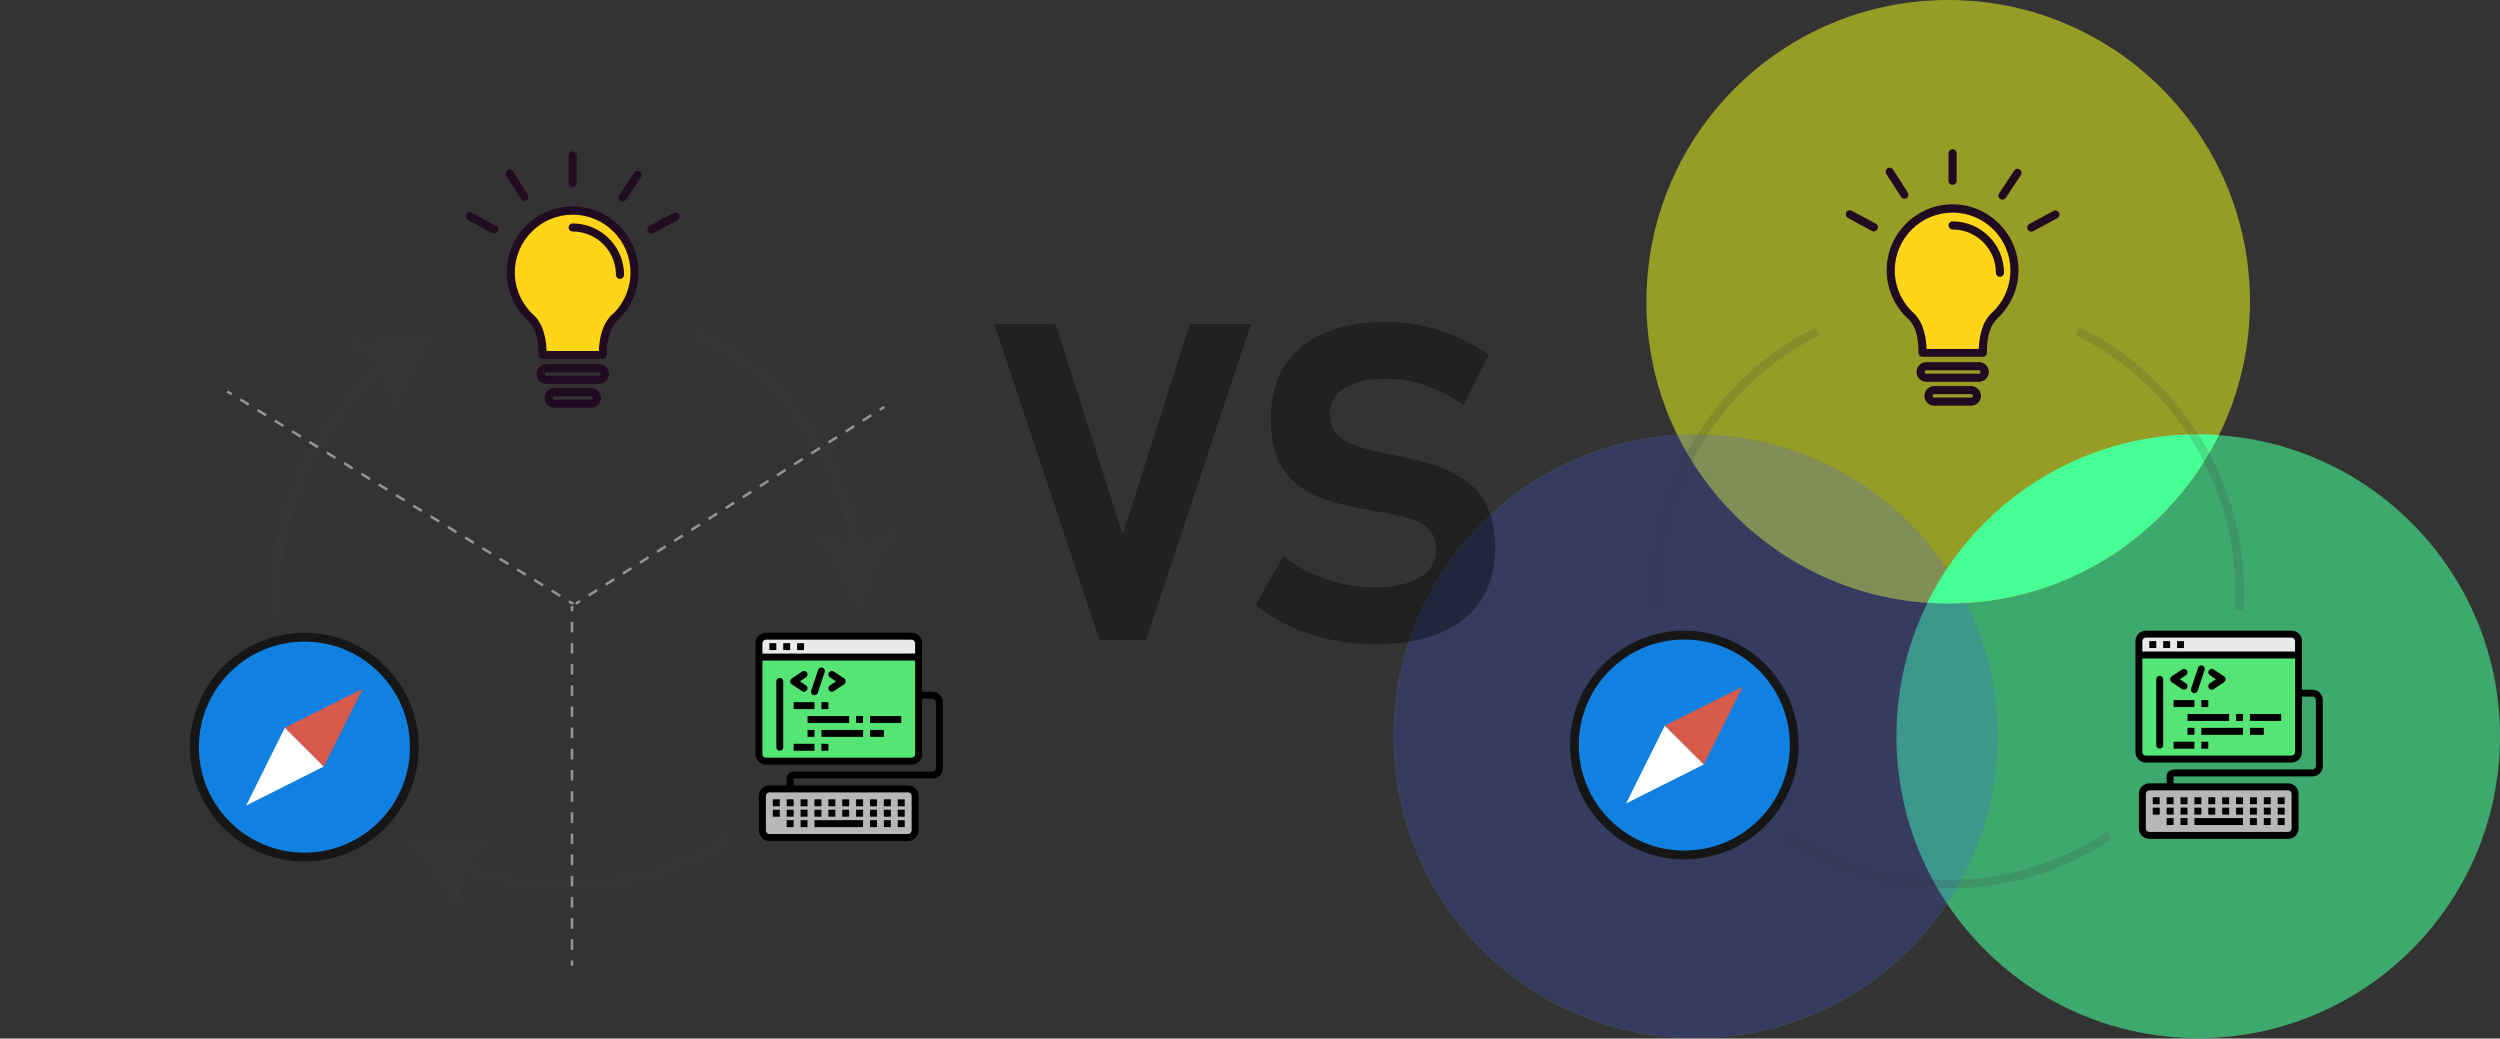 <?xml version="1.0" encoding="utf-8"?>
<!-- Generator: Adobe Illustrator 23.1.0, SVG Export Plug-In . SVG Version: 6.00 Build 0)  -->
<svg version="1.1" id="Ebene_1" xmlns="http://www.w3.org/2000/svg" xmlns:xlink="http://www.w3.org/1999/xlink" x="0px" y="0px"
	 width="2899.5px" height="1204.5px" viewBox="0 0 2899.5 1204.5" style="enable-background:new 0 0 2899.5 1204.5;"
	 xml:space="preserve">
<rect x="0" y="0" width="2899.5" height="1204.5" fill="#333333" stroke="none"/>
<style type="text/css">
	.st0{opacity:0.54;fill:#E9F91C;}
	.st1{opacity:0.58;fill:#48FF96;}
	.st2{opacity:0.22;fill:#3E5FFF;stroke:#727272;stroke-miterlimit:10;}
	.st3{fill:#48FF96;}
	.st4{fill:#FFD517;}
	.st5{fill:#210B20;}
	.st6{opacity:0.17;fill:none;stroke:#353535;stroke-width:10;stroke-miterlimit:10;}
	.st7{fill:#EAEAEA;}
	.st8{fill:#55E574;}
	.st9{fill:#B7B7B7;}
	.st10{fill:#1081E0;stroke:#161616;stroke-width:10.231;stroke-miterlimit:10;}
	.st11{fill:#FFFFFF;}
	.st12{fill:#D75A4A;}
	.st13{fill:none;stroke:#353535;stroke-width:11;stroke-miterlimit:10;}
	.st14{fill:#353535;}
	.st15{opacity:0.36;}
	.st16{fill:none;stroke:#939393;stroke-width:3;stroke-miterlimit:10;}
	.st17{fill:none;stroke:#939393;stroke-width:3;stroke-miterlimit:10;stroke-dasharray:11.773,11.773;}
	.st18{fill:none;stroke:#939393;stroke-width:3;stroke-miterlimit:10;stroke-dasharray:11.784,11.784;}
	.st19{fill:none;stroke:#939393;stroke-width:3;stroke-miterlimit:10;stroke-dasharray:12.277,12.277;}
</style>
<circle class="st0" cx="2259.5" cy="350" r="350"/>
<circle class="st1" cx="2549.5" cy="854" r="350"/>
<circle class="st2" cx="1966.5" cy="854" r="350"/>
<path class="st3" d="M2235.32,698.96c7.92,0.54,15.92,0.82,23.98,0.82c137.72,0,256.85-79.54,313.98-195.19
	c-7.92-0.54-15.92-0.82-23.98-0.82C2411.58,503.78,2292.45,583.32,2235.32,698.96z"/>
<path class="st4" d="M2312.11,367.58c-13.85,13.85-12.12,41.81-12.12,41.81h-70.26c0,0,1.48-27.96-12.12-41.81
	c-15.09-13.36-24.74-32.66-24.74-54.18c0-39.58,32.16-71.75,71.75-71.75s71.75,32.16,71.75,71.75
	C2336.36,334.92,2326.95,354.22,2312.11,367.58L2312.11,367.58z"/>
<g>
	<path class="st5" d="M2315.82,370.05c16.08-14.6,25.23-35.13,25.23-56.65c0-42.06-34.39-76.45-76.45-76.45
		s-76.45,34.39-76.45,76.45c0,22.02,9.65,43.05,25.98,57.4c12.12,12.12,10.89,37.85,10.89,38.1c0,1.24,0.49,2.47,1.24,3.46
		c0.99,0.99,2.23,1.48,3.46,1.48h70.01c1.24,0,2.47-0.49,3.46-1.48c0.99-0.99,1.24-2.23,1.24-3.46c0-0.25-1.24-25.98,10.89-38.1
		C2315.57,370.55,2315.82,370.3,2315.82,370.05z M2308.89,363.87c-0.49,0.25-0.74,0.74-0.99,1.24
		c-10.89,11.63-12.62,30.68-12.86,39.58h-60.61c-0.25-9.15-2.23-28.95-13.85-40.57c-14.6-12.86-23.01-31.17-23.01-50.47
		c0-37.11,30.18-67.05,67.05-67.05c37.11,0,67.05,30.18,67.05,67.05C2331.66,332.69,2323.49,351.25,2308.89,363.87z"/>
	<path class="st5" d="M2264.61,256.74c-2.47,0-4.7,1.98-4.7,4.7c0,2.47,1.98,4.7,4.7,4.7c27.71,0,50.22,22.51,50.22,50.22
		c0,2.47,1.98,4.7,4.7,4.7c2.47,0,4.7-1.98,4.7-4.7C2324.23,283.46,2297.51,256.74,2264.61,256.74z"/>
	<path class="st5" d="M2306.67,431.41c0-6.43-5.2-11.38-11.38-11.38h-61.11c-6.43,0-11.38,5.2-11.38,11.38
		c0,6.43,5.2,11.38,11.38,11.38h60.86C2301.47,442.79,2306.67,437.84,2306.67,431.41z M2295.04,433.39h-60.86
		c-1.24,0-1.98-0.99-1.98-1.98c0-1.24,0.99-1.98,1.98-1.98h60.86c1.24,0,1.98,0.99,1.98,1.98
		C2297.27,432.64,2296.28,433.39,2295.04,433.39z"/>
	<path class="st5" d="M2286.13,447.73h-42.8c-6.43,0-11.38,5.2-11.38,11.38c0,6.43,5.2,11.38,11.38,11.38h42.8
		c6.43,0,11.38-5.2,11.38-11.38S2292.32,447.73,2286.13,447.73z M2286.13,461.09h-42.8c-1.24,0-1.98-0.99-1.98-1.98
		c0-1.24,0.99-1.98,1.98-1.98h42.8c1.24,0,1.98,0.99,1.98,1.98C2288.11,460.35,2287.37,461.09,2286.13,461.09z"/>
	<path class="st5" d="M2269.31,209.49v-31.67c0-2.47-1.98-4.7-4.7-4.7c-2.47,0-4.7,1.98-4.7,4.7v31.91c0,2.47,1.98,4.7,4.7,4.7
		C2267.33,214.19,2269.31,212.21,2269.31,209.49z"/>
	<path class="st5" d="M2342.54,196.62c-2.23-1.48-4.95-0.74-6.43,1.24l-17.57,26.47c-1.48,2.23-0.74,4.95,1.24,6.43
		c0.74,0.49,1.73,0.74,2.47,0.74c1.48,0,2.97-0.74,3.96-1.98l17.57-26.47C2345.26,201.08,2344.52,198.11,2342.54,196.62z"/>
	<path class="st5" d="M2208.7,230.52c0.74,0,1.73-0.25,2.47-0.74c2.23-1.48,2.72-4.21,1.48-6.43l-17.07-26.72
		c-1.48-2.23-4.21-2.72-6.43-1.48c-2.23,1.48-2.72,4.21-1.48,6.43l17.07,26.72C2205.73,229.78,2207.21,230.52,2208.7,230.52z"/>
	<path class="st5" d="M2143.14,252.78l27.96,15.09c0.74,0.49,1.48,0.49,2.23,0.49c1.73,0,3.22-0.99,4.21-2.47
		c1.24-2.23,0.49-5.2-1.98-6.43l-27.96-15.09c-2.23-1.24-5.2-0.49-6.43,1.98C2140.17,248.83,2140.91,251.55,2143.14,252.78z"/>
	<path class="st5" d="M2355.9,268.62c0.74,0,1.48-0.25,2.23-0.49l27.96-15.09c2.23-1.24,3.22-3.96,1.98-6.43
		c-1.24-2.23-3.96-3.22-6.43-1.98l-27.96,15.09c-2.23,1.24-3.22,3.96-1.98,6.43C2352.44,267.63,2354.17,268.62,2355.9,268.62z"/>
</g>
<path class="st6" d="M2071.73,968.89c53.65,35.75,118.09,56.59,187.41,56.59s133.75-20.84,187.41-56.59"/>
<path class="st6" d="M2107.75,384.32c-32.67,16.37-62.33,37.87-87.91,63.45c-61.24,61.24-99.12,145.84-99.12,239.29
	c0,6.61,0.2,13.17,0.57,19.69"/>
<path class="st6" d="M2596.98,706.75c0.37-6.52,0.57-13.08,0.57-19.69c0-93.45-37.88-178.05-99.12-239.29
	c-25.78-25.78-55.69-47.41-88.66-63.83"/>
<g id="Programing-2">
	<path class="st7" d="M2657.78,735.5h-169.04c-4.45,0-8.05,3.6-8.05,8.05v16.1h185.14v-16.1
		C2665.83,739.1,2662.22,735.5,2657.78,735.5z"/>
	<path class="st8" d="M2480.69,759.65v112.69c0,4.45,3.6,8.05,8.05,8.05h169.04c4.45,0,8.05-3.6,8.05-8.05V759.65H2480.69z"/>
	<path class="st9" d="M2653.75,912.59h-160.99c-4.45,0-8.05,3.6-8.05,8.05v40.25c0,4.45,3.6,8.05,8.05,8.05h160.99
		c4.45,0,8.05-3.6,8.05-8.05v-40.25C2661.8,916.19,2658.2,912.59,2653.75,912.59z"/>
	<path d="M2496.79,924.66h8.05v8.05h-8.05V924.66z"/>
	<path d="M2512.89,924.66h8.05v8.05h-8.05V924.66z"/>
	<path d="M2528.99,924.66h8.05v8.05h-8.05V924.66z"/>
	<path d="M2545.08,924.66h8.05v8.05h-8.05V924.66z"/>
	<path d="M2561.18,924.66h8.05v8.05h-8.05V924.66z"/>
	<path d="M2577.28,924.66h8.05v8.05h-8.05V924.66z"/>
	<path d="M2593.38,924.66h8.05v8.05h-8.05V924.66z"/>
	<path d="M2609.48,924.66h8.05v8.05h-8.05V924.66z"/>
	<path d="M2625.58,924.66h8.05v8.05h-8.05V924.66z"/>
	<path d="M2641.68,924.66h8.05v8.05h-8.05V924.66z"/>
	<path d="M2496.79,936.73h8.05v8.05h-8.05V936.73z"/>
	<path d="M2512.89,936.73h8.05v8.05h-8.05V936.73z"/>
	<path d="M2528.99,936.73h8.05v8.05h-8.05V936.73z"/>
	<path d="M2545.08,936.73h8.05v8.05h-8.05V936.73z"/>
	<path d="M2561.18,936.73h8.05v8.05h-8.05V936.73z"/>
	<path d="M2577.28,936.73h8.05v8.05h-8.05V936.73z"/>
	<path d="M2593.38,936.73h8.05v8.05h-8.05V936.73z"/>
	<path d="M2609.48,936.73h8.05v8.05h-8.05V936.73z"/>
	<path d="M2625.58,936.73h8.05v8.05h-8.05V936.73z"/>
	<path d="M2641.68,936.73h8.05v8.05h-8.05V936.73z"/>
	<path d="M2512.89,948.81h8.05v8.05h-8.05V948.81z"/>
	<path d="M2528.99,948.81h8.05v8.05h-8.05V948.81z"/>
	<path d="M2545.08,948.81h56.35v8.05h-56.35V948.81z"/>
	<path d="M2609.48,948.81h8.05v8.05h-8.05V948.81z"/>
	<path d="M2625.58,948.81h8.05v8.05h-8.05V948.81z"/>
	<path d="M2641.68,948.81h8.05v8.05h-8.05V948.81z"/>
	<path d="M2492.76,743.55h8.05v8.05h-8.05V743.55z"/>
	<path d="M2508.86,743.55h8.05v8.05h-8.05V743.55z"/>
	<path d="M2524.96,743.55h8.05v8.05h-8.05V743.55z"/>
	<path d="M2504.84,783.79c-2.22,0-4.02,1.8-4.02,4.02v76.47c0,2.22,1.8,4.02,4.02,4.02s4.02-1.8,4.02-4.02v-76.47
		C2508.86,785.6,2507.06,783.79,2504.84,783.79z"/>
	<path d="M2533.01,799.89c2.22,0,4.03-1.8,4.03-4.02c0-1.35-0.67-2.61-1.79-3.35l-7.07-4.7l7.05-4.7c1.85-1.23,2.35-3.73,1.11-5.58
		c-1.23-1.85-3.73-2.35-5.58-1.11l-12.07,8.05c-1.85,1.23-2.35,3.73-1.12,5.58c0.29,0.44,0.67,0.82,1.12,1.12l12.07,8.05
		C2531.43,799.66,2532.21,799.9,2533.01,799.89L2533.01,799.89z"/>
	<path d="M2561.86,798.1c1.23,1.85,3.73,2.35,5.58,1.12c0,0,0,0,0,0l12.07-8.05c1.85-1.23,2.35-3.73,1.12-5.58
		c-0.29-0.44-0.67-0.82-1.12-1.12l-12.07-8.05c-1.85-1.23-4.35-0.73-5.58,1.11c-1.23,1.85-0.73,4.35,1.11,5.58l7.06,4.7l-7.05,4.7
		C2561.13,793.75,2560.63,796.25,2561.86,798.1C2561.86,798.1,2561.86,798.1,2561.86,798.1L2561.86,798.1z"/>
	<path d="M2543.81,803.71c2.11,0.7,4.39-0.44,5.09-2.55l8.05-24.15c0.7-2.11-0.44-4.39-2.55-5.1s-4.39,0.44-5.1,2.55l0,0
		l-8.05,24.15C2540.55,800.73,2541.69,803.01,2543.81,803.71C2543.81,803.71,2543.81,803.71,2543.81,803.71z"/>
	<path d="M2520.94,811.97h24.15v8.05h-24.15V811.97z"/>
	<path d="M2553.13,811.97h8.05v8.05h-8.05V811.97z"/>
	<path d="M2537.03,828.07h48.3v8.05h-48.3V828.07z"/>
	<path d="M2609.48,828.07h36.22v8.05h-36.22V828.07z"/>
	<path d="M2537.03,844.16h8.05v8.05h-8.05V844.16z"/>
	<path d="M2553.13,844.16h48.3v8.05h-48.3V844.16z"/>
	<path d="M2609.48,844.16h16.1v8.05h-16.1V844.16z"/>
	<path d="M2520.94,860.26h24.15v8.05h-24.15V860.26z"/>
	<path d="M2553.13,860.26h8.05v8.05h-8.05V860.26z"/>
	<path d="M2593.38,828.07h8.05v8.05h-8.05V828.07z"/>
	<path d="M2681.93,799.89h-12.07v-56.35c0-6.67-5.41-12.07-12.07-12.07h-169.04c-6.67,0-12.07,5.41-12.07,12.07v128.79
		c0,6.67,5.41,12.07,12.07,12.07h169.04c6.67,0,12.07-5.41,12.07-12.07v-64.4h12.07c2.22,0,4.02,1.8,4.02,4.02v76.47
		c0,2.22-1.8,4.02-4.02,4.02h-156.97c-3.48-0.48-7.02,0.35-9.94,2.31c-1.47,1.54-2.24,3.61-2.14,5.74v8.05h-20.12
		c-6.67,0-12.07,5.41-12.07,12.07v40.25c0,6.67,5.41,12.07,12.07,12.07h160.99c6.67,0,12.07-5.41,12.07-12.07v-40.25
		c0-6.67-5.41-12.07-12.07-12.07h-132.82v-8.05c0.76-0.09,160.99,0,160.99,0c6.67,0,12.07-5.41,12.07-12.07v-76.47
		C2694,805.3,2688.59,799.89,2681.93,799.89z M2488.74,739.52h169.04c2.22,0,4.02,1.8,4.02,4.02v12.07h-177.09v-12.07
		C2484.71,741.32,2486.51,739.52,2488.74,739.52z M2657.78,876.36h-169.04c-2.22,0-4.02-1.8-4.02-4.02V763.67h177.09v108.67
		C2661.8,874.56,2660,876.36,2657.78,876.36z M2657.78,920.64v40.25c0,2.22-1.8,4.02-4.02,4.02h-160.99c-2.22,0-4.02-1.8-4.02-4.02
		v-40.25c0-2.22,1.8-4.02,4.02-4.02h160.99C2655.98,916.61,2657.78,918.41,2657.78,920.64z"/>
</g>
<circle class="st10" cx="1953.5" cy="864.11" r="127.5"/>
<polygon class="st11" points="1885.97,931.82 1930.87,841.57 1976.04,886.57 "/>
<polygon class="st12" points="2021.12,796.5 1930.96,841.57 1976.04,886.65 "/>
<path class="st4" d="M711.66,369.98c-13.85,13.85-12.12,41.81-12.12,41.81h-70.26c0,0,1.48-27.96-12.12-41.81
	c-15.09-13.36-24.74-32.66-24.74-54.18c0-39.58,32.16-71.75,71.75-71.75c39.58,0,71.75,32.16,71.75,71.75
	C735.9,337.32,726.5,356.62,711.66,369.98L711.66,369.98z"/>
<g>
	<path class="st5" d="M715.37,372.45c16.08-14.6,25.23-35.13,25.23-56.65c0-42.06-34.39-76.45-76.45-76.45
		c-42.06,0-76.45,34.39-76.45,76.45c0,22.02,9.65,43.05,25.98,57.4c12.12,12.12,10.89,37.85,10.89,38.1c0,1.24,0.49,2.47,1.24,3.46
		c0.99,0.99,2.23,1.48,3.46,1.48h70.01c1.24,0,2.47-0.49,3.46-1.48c0.99-0.99,1.24-2.23,1.24-3.46c0-0.25-1.24-25.98,10.89-38.1
		C715.12,372.94,715.37,372.7,715.37,372.45z M708.44,366.27c-0.49,0.25-0.74,0.74-0.99,1.24c-10.89,11.63-12.62,30.68-12.86,39.58
		h-60.61c-0.25-9.15-2.23-28.95-13.85-40.57c-14.6-12.86-23.01-31.17-23.01-50.47c0-37.11,30.18-67.05,67.05-67.05
		c37.11,0,67.05,30.18,67.05,67.05C731.2,335.09,723.04,353.65,708.44,366.27z"/>
	<path class="st5" d="M664.16,259.14c-2.47,0-4.7,1.98-4.7,4.7c0,2.47,1.98,4.7,4.7,4.7c27.71,0,50.22,22.51,50.22,50.22
		c0,2.47,1.98,4.7,4.7,4.7c2.47,0,4.7-1.98,4.7-4.7C723.78,285.86,697.06,259.14,664.16,259.14z"/>
	<path class="st5" d="M706.22,433.81c0-6.43-5.2-11.38-11.38-11.38h-61.11c-6.43,0-11.38,5.2-11.38,11.38
		c0,6.43,5.2,11.38,11.38,11.38h60.86C701.02,445.19,706.22,440.24,706.22,433.81z M694.59,435.78h-60.86
		c-1.24,0-1.98-0.99-1.98-1.98c0-1.24,0.99-1.98,1.98-1.98h60.86c1.24,0,1.98,0.99,1.98,1.98
		C696.81,435.04,695.82,435.78,694.59,435.78z"/>
	<path class="st5" d="M685.68,450.13h-42.8c-6.43,0-11.38,5.2-11.38,11.38c0,6.43,5.2,11.38,11.38,11.38h42.8
		c6.43,0,11.38-5.2,11.38-11.38S691.87,450.13,685.68,450.13z M685.68,463.49h-42.8c-1.24,0-1.98-0.99-1.98-1.98
		c0-1.24,0.99-1.98,1.98-1.98h42.8c1.24,0,1.98,0.99,1.98,1.98C687.66,462.75,686.92,463.49,685.68,463.49z"/>
	<path class="st5" d="M668.86,211.89v-31.67c0-2.47-1.98-4.7-4.7-4.7c-2.47,0-4.7,1.98-4.7,4.7v31.91c0,2.47,1.98,4.7,4.7,4.7
		C666.88,216.59,668.86,214.61,668.86,211.89z"/>
	<path class="st5" d="M742.09,199.02c-2.23-1.48-4.95-0.74-6.43,1.24l-17.57,26.47c-1.48,2.23-0.74,4.95,1.24,6.43
		c0.74,0.49,1.73,0.74,2.47,0.74c1.48,0,2.97-0.74,3.96-1.98l17.57-26.47C744.81,203.48,744.07,200.51,742.09,199.02z"/>
	<path class="st5" d="M608.25,232.92c0.74,0,1.73-0.25,2.47-0.74c2.23-1.48,2.72-4.21,1.48-6.43l-17.07-26.72
		c-1.48-2.23-4.21-2.72-6.43-1.48c-2.23,1.48-2.72,4.21-1.48,6.43l17.07,26.72C605.28,232.17,606.76,232.92,608.25,232.92z"/>
	<path class="st5" d="M542.68,255.18l27.96,15.09c0.74,0.49,1.48,0.49,2.23,0.49c1.73,0,3.22-0.99,4.21-2.47
		c1.24-2.23,0.49-5.2-1.98-6.43l-27.96-15.09c-2.23-1.24-5.2-0.49-6.43,1.98C539.72,251.22,540.46,253.95,542.68,255.18z"/>
	<path class="st5" d="M755.45,271.02c0.74,0,1.48-0.25,2.23-0.49l27.96-15.09c2.23-1.24,3.22-3.96,1.98-6.43
		c-1.24-2.23-3.96-3.22-6.43-1.98l-27.96,15.09c-2.23,1.24-3.22,3.96-1.98,6.43C751.98,270.03,753.72,271.02,755.45,271.02z"/>
</g>
<g>
	<g>
		<path class="st13" d="M529.88,1002.5c39.7,16.36,83.2,25.38,128.8,25.38c69.31,0,133.75-20.84,187.41-56.59"/>
		<g>
			<path class="st14" d="M471.28,971.29c22.34,24.72,47.58,60.17,59.2,89.84l7.4-55.14l40.95-37.64
				C547.84,975.83,504.33,975.45,471.28,971.29z"/>
		</g>
	</g>
</g>
<g>
	<g>
		<path class="st13" d="M451.15,422.14c-11.17,8.68-21.77,18.04-31.76,28.03c-61.24,61.24-99.12,145.84-99.12,239.29
			c0,6.61,0.2,13.17,0.57,19.69"/>
		<g>
			<path class="st14" d="M507.3,386.72c-32.54,7.18-75.83,11.54-107.37,6.95l44.24,33.73l12.42,54.22
				C465.45,450.99,487.32,413.37,507.3,386.72z"/>
		</g>
	</g>
</g>
<g>
	<g>
		<path class="st13" d="M993.91,642.81c-10.31-74.79-45.06-141.77-95.93-192.64c-25.78-25.78-55.69-47.41-88.66-63.83"/>
		<g>
			<path class="st14" d="M996.53,709.15c10.06-31.76,27.93-71.44,47.69-96.45l-51.33,21.44l-53.16-16.36
				C961.81,640.76,983.44,678.51,996.53,709.15z"/>
		</g>
	</g>
</g>
<g id="Programing-2_1_">
	<path class="st7" d="M1057.33,737.9H888.29c-4.45,0-8.05,3.6-8.05,8.05v16.1h185.14v-16.1
		C1065.37,741.5,1061.77,737.9,1057.33,737.9z"/>
	<path class="st8" d="M880.24,762.04v112.69c0,4.45,3.6,8.05,8.05,8.05h169.04c4.45,0,8.05-3.6,8.05-8.05V762.04H880.24z"/>
	<path class="st9" d="M1053.3,914.98H892.31c-4.45,0-8.05,3.6-8.05,8.05v40.25c0,4.45,3.6,8.05,8.05,8.05h160.99
		c4.45,0,8.05-3.6,8.05-8.05v-40.25C1061.35,918.59,1057.75,914.98,1053.3,914.98z"/>
	<path d="M896.34,927.06h8.05v8.05h-8.05V927.06z"/>
	<path d="M912.43,927.06h8.05v8.05h-8.05V927.06z"/>
	<path d="M928.53,927.06h8.05v8.05h-8.05V927.06z"/>
	<path d="M944.63,927.06h8.05v8.05h-8.05V927.06z"/>
	<path d="M960.73,927.06h8.05v8.05h-8.05V927.06z"/>
	<path d="M976.83,927.06h8.05v8.05h-8.05V927.06z"/>
	<path d="M992.93,927.06h8.05v8.05h-8.05V927.06z"/>
	<path d="M1009.03,927.06h8.05v8.05h-8.05V927.06z"/>
	<path d="M1025.13,927.06h8.05v8.05h-8.05V927.06z"/>
	<path d="M1041.23,927.06h8.05v8.05h-8.05V927.06z"/>
	<path d="M896.34,939.13h8.05v8.05h-8.05V939.13z"/>
	<path d="M912.43,939.13h8.05v8.05h-8.05V939.13z"/>
	<path d="M928.53,939.13h8.05v8.05h-8.05V939.13z"/>
	<path d="M944.63,939.13h8.05v8.05h-8.05V939.13z"/>
	<path d="M960.73,939.13h8.05v8.05h-8.05V939.13z"/>
	<path d="M976.83,939.13h8.05v8.05h-8.05V939.13z"/>
	<path d="M992.93,939.13h8.05v8.05h-8.05V939.13z"/>
	<path d="M1009.03,939.13h8.05v8.05h-8.05V939.13z"/>
	<path d="M1025.13,939.13h8.05v8.05h-8.05V939.13z"/>
	<path d="M1041.23,939.13h8.05v8.05h-8.05V939.13z"/>
	<path d="M912.43,951.21h8.05v8.05h-8.05V951.21z"/>
	<path d="M928.53,951.21h8.05v8.05h-8.05V951.21z"/>
	<path d="M944.63,951.21h56.35v8.05h-56.35V951.21z"/>
	<path d="M1009.03,951.21h8.05v8.05h-8.05V951.21z"/>
	<path d="M1025.13,951.21h8.05v8.05h-8.05V951.21z"/>
	<path d="M1041.23,951.21h8.05v8.05h-8.05V951.21z"/>
	<path d="M892.31,745.94h8.05v8.05h-8.05V745.94z"/>
	<path d="M908.41,745.94h8.05v8.05h-8.05V745.94z"/>
	<path d="M924.51,745.94h8.05v8.05h-8.05V745.94z"/>
	<path d="M904.38,786.19c-2.22,0-4.02,1.8-4.02,4.02v76.47c0,2.22,1.8,4.02,4.02,4.02c2.22,0,4.02-1.8,4.02-4.02v-76.47
		C908.41,787.99,906.61,786.19,904.38,786.19z"/>
	<path d="M932.56,802.29c2.22,0,4.03-1.8,4.03-4.02c0-1.35-0.67-2.61-1.79-3.35l-7.07-4.7l7.05-4.7c1.85-1.23,2.35-3.73,1.11-5.58
		c-1.23-1.85-3.73-2.35-5.58-1.11l-12.07,8.05c-1.85,1.23-2.35,3.73-1.12,5.58c0.29,0.44,0.67,0.82,1.12,1.12l12.07,8.05
		C930.98,802.06,931.76,802.29,932.56,802.29L932.56,802.29z"/>
	<path d="M961.41,800.5c1.23,1.85,3.73,2.35,5.58,1.12c0,0,0,0,0,0l12.07-8.05c1.85-1.23,2.35-3.73,1.12-5.58
		c-0.29-0.44-0.67-0.82-1.12-1.12l-12.07-8.05c-1.85-1.23-4.35-0.73-5.58,1.11c-1.23,1.85-0.73,4.35,1.11,5.58l7.06,4.7l-7.05,4.7
		C960.68,796.15,960.18,798.64,961.41,800.5C961.41,800.5,961.41,800.5,961.41,800.5L961.41,800.5z"/>
	<path d="M943.36,806.11c2.11,0.7,4.39-0.44,5.09-2.55l8.05-24.15c0.7-2.11-0.44-4.39-2.55-5.1c-2.11-0.7-4.39,0.44-5.1,2.55l0,0
		l-8.05,24.15C940.1,803.13,941.24,805.41,943.36,806.11C943.35,806.11,943.36,806.11,943.36,806.11z"/>
	<path d="M920.48,814.37h24.15v8.05h-24.15V814.37z"/>
	<path d="M952.68,814.37h8.05v8.05h-8.05V814.37z"/>
	<path d="M936.58,830.46h48.3v8.05h-48.3V830.46z"/>
	<path d="M1009.03,830.46h36.22v8.05h-36.22V830.46z"/>
	<path d="M936.58,846.56h8.05v8.05h-8.05V846.56z"/>
	<path d="M952.68,846.56h48.3v8.05h-48.3V846.56z"/>
	<path d="M1009.03,846.56h16.1v8.05h-16.1V846.56z"/>
	<path d="M920.48,862.66h24.15v8.05h-24.15V862.66z"/>
	<path d="M952.68,862.66h8.05v8.05h-8.05V862.66z"/>
	<path d="M992.93,830.46h8.05v8.05h-8.05V830.46z"/>
	<path d="M1081.47,802.29h-12.07v-56.35c0-6.67-5.41-12.07-12.07-12.07H888.29c-6.67,0-12.07,5.41-12.07,12.07v128.79
		c0,6.67,5.41,12.07,12.07,12.07h169.04c6.67,0,12.07-5.41,12.07-12.07v-64.4h12.07c2.22,0,4.02,1.8,4.02,4.02v76.47
		c0,2.22-1.8,4.02-4.02,4.02H924.51c-3.48-0.48-7.02,0.35-9.94,2.31c-1.47,1.54-2.24,3.61-2.14,5.74v8.05h-20.12
		c-6.67,0-12.07,5.41-12.07,12.07v40.25c0,6.67,5.41,12.07,12.07,12.07h160.99c6.67,0,12.07-5.41,12.07-12.07v-40.25
		c0-6.67-5.41-12.07-12.07-12.07H920.48v-8.05c0.76-0.09,160.99,0,160.99,0c6.67,0,12.07-5.41,12.07-12.07v-76.47
		C1093.55,807.7,1088.14,802.29,1081.47,802.29z M888.29,741.92h169.04c2.22,0,4.02,1.8,4.02,4.02v12.07H884.26v-12.07
		C884.26,743.72,886.06,741.92,888.29,741.92z M1057.33,878.76H888.29c-2.22,0-4.02-1.8-4.02-4.02V766.07h177.09v108.67
		C1061.35,876.96,1059.55,878.76,1057.33,878.76z M1057.33,923.03v40.25c0,2.22-1.8,4.02-4.02,4.02H892.31
		c-2.22,0-4.02-1.8-4.02-4.02v-40.25c0-2.22,1.8-4.02,4.02-4.02h160.99C1055.52,919.01,1057.33,920.81,1057.33,923.03z"/>
</g>
<circle class="st10" cx="353.05" cy="866.51" r="127.5"/>
<polygon class="st11" points="285.52,934.22 330.42,843.97 375.59,888.97 "/>
<polygon class="st12" points="420.67,798.89 330.51,843.97 375.59,889.05 "/>
<g class="st15">
	<path d="M1275.13,742.16l-121.95-366.36h71.06l77.86,244.41l77.86-244.41H1451l-121.95,366.36H1275.13z"/>
	<path d="M1594.41,747.17c-26.37,0-51.57-3.99-75.59-11.97c-24.02-7.97-44.77-19.11-62.24-33.39l32-56.95
		c14.11,11.59,30.4,20.54,48.88,26.83c18.48,6.3,37.46,9.45,56.95,9.45c22.51,0,39.98-3.82,52.41-11.47
		c12.43-7.64,18.65-18.43,18.65-32.38v-0.25c0-10.58-3.11-18.68-9.32-24.31c-6.22-5.63-14.41-9.78-24.57-12.47
		c-10.17-2.68-21.21-4.95-33.13-6.8c-14.28-2.52-28.72-5.46-43.34-8.82c-14.61-3.36-28.06-8.52-40.32-15.5
		c-12.26-6.97-22.13-17.05-29.61-30.24c-7.48-13.18-11.21-30.87-11.21-53.04v-0.25c0-35.78,11.76-63.45,35.28-83.02
		c23.52-19.57,56.78-29.36,99.78-29.36c19.82,0,39.98,3.32,60.47,9.95c20.49,6.64,39.56,16.09,57.2,28.35l-29.23,58.46
		c-29.4-20.49-58.88-30.74-88.44-30.74c-21.17,0-37.54,3.49-49.13,10.46c-11.59,6.97-17.39,16.76-17.39,29.36v0.25
		c0,11.76,3.44,20.66,10.33,26.71c6.89,6.05,15.87,10.54,26.96,13.48c11.09,2.94,23.01,5.67,35.78,8.19
		c14.11,2.69,28.13,6.01,42.08,9.95c13.94,3.95,26.71,9.62,38.3,17.01c11.59,7.39,20.83,17.55,27.72,30.49
		c6.89,12.94,10.33,29.73,10.33,50.39v0.51c0,35.28-12.18,62.61-36.54,82.02C1673.11,737.47,1638.76,747.17,1594.41,747.17z"/>
</g>
<g>
	<g>
		<line class="st16" x1="665" y1="700.5" x2="659.89" y2="697.36"/>
		<line class="st17" x1="649.85" y1="691.2" x2="273.63" y2="460.22"/>
		<line class="st16" x1="268.61" y1="457.14" x2="263.5" y2="454"/>
	</g>
</g>
<g>
	<g>
		<line class="st16" x1="1025.5" y1="472" x2="1020.44" y2="475.23"/>
		<line class="st18" x1="1010.51" y1="481.56" x2="677.68" y2="693.83"/>
		<line class="st16" x1="672.71" y1="697" x2="667.65" y2="700.22"/>
	</g>
</g>
<g>
	<g>
		<line class="st16" x1="663.43" y1="1120" x2="663.43" y2="1114"/>
		<line class="st19" x1="663.43" y1="1101.72" x2="663.43" y2="715.01"/>
		<line class="st16" x1="663.43" y1="708.87" x2="663.43" y2="702.87"/>
	</g>
</g>
</svg>
